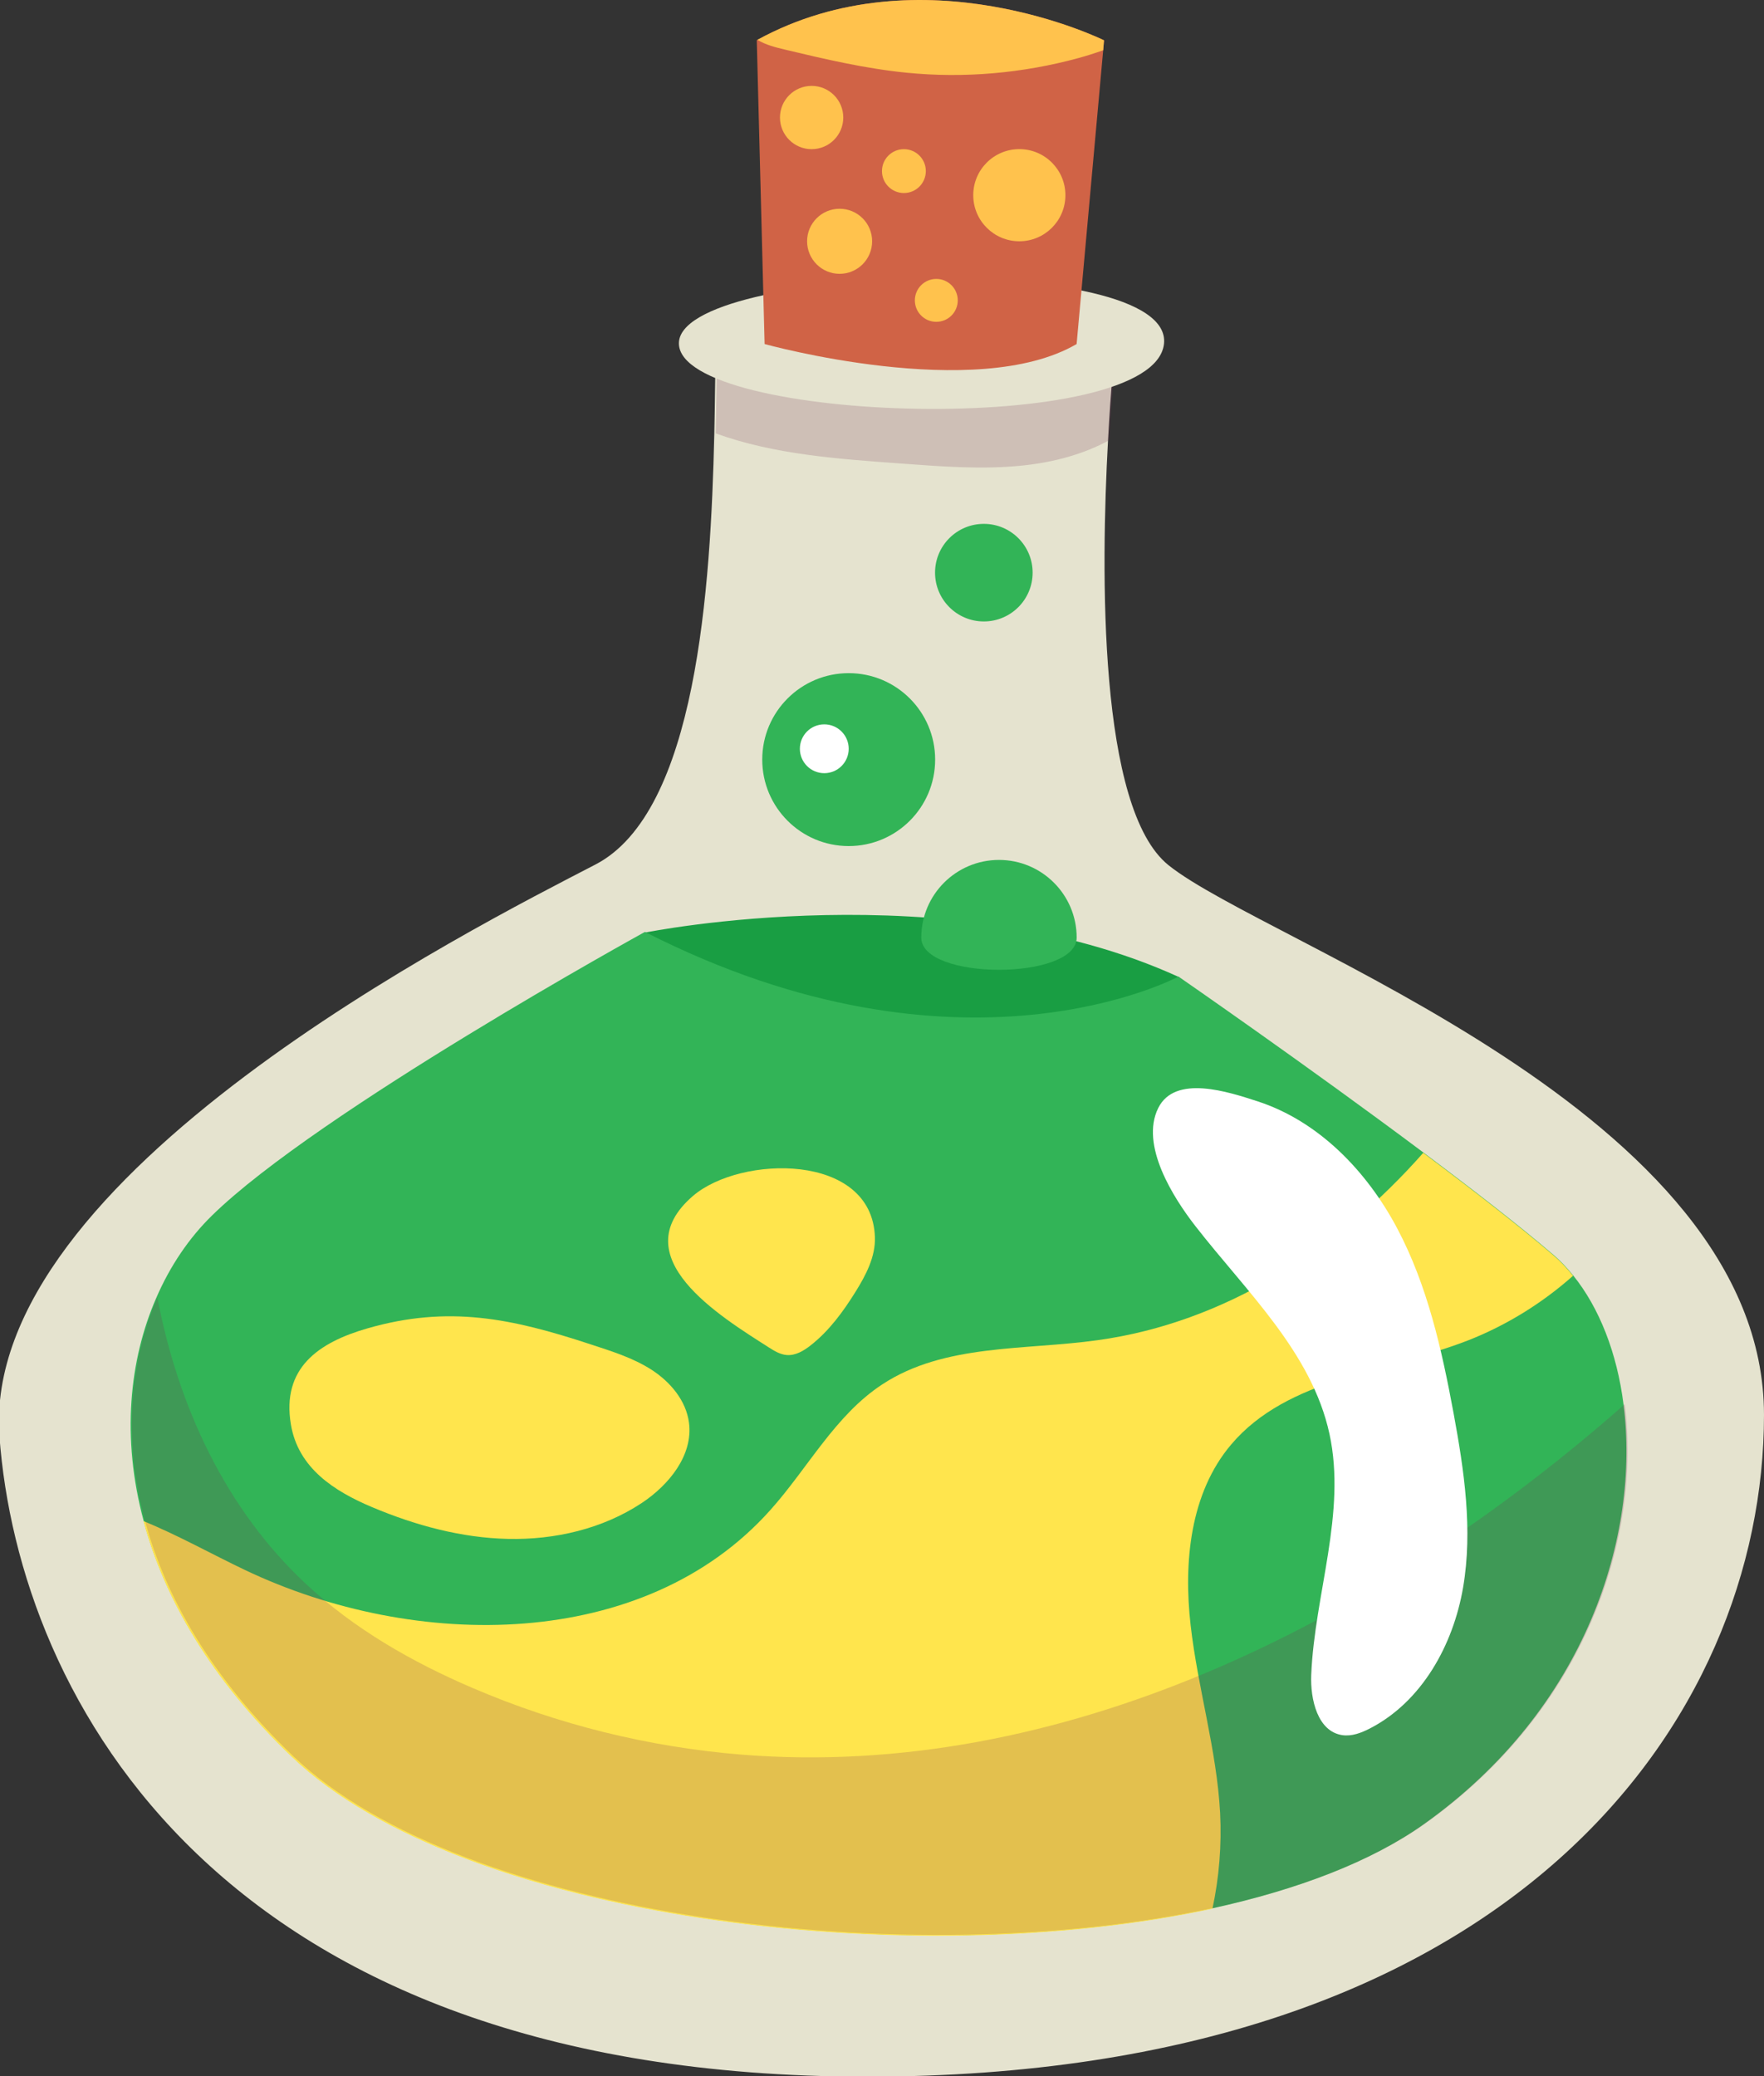 <?xml version="1.0" encoding="UTF-8" standalone="no"?>
<!-- Created with Inkscape (http://www.inkscape.org/) -->

<svg
   width="41.492mm"
   height="48.833mm"
   viewBox="0 0 41.492 48.833"
   version="1.1"
   id="svg7849"
   xmlns="http://www.w3.org/2000/svg"
   xmlns:svg="http://www.w3.org/2000/svg">
  <rect x="0" y="0" width="41.492" height="48.833" fill="#333333" stroke="none"/>
  <defs
     id="defs7846">
    <clipPath
       clipPathUnits="userSpaceOnUse"
       id="clipPath2865">
      <path
         d="m 84.4,146.445 h 26.658 v -7.631 H 84.4 Z"
         id="path2863" />
    </clipPath>
    <clipPath
       clipPathUnits="userSpaceOnUse"
       id="clipPath2901">
      <path
         d="M 45.495,83.506 H 145.164 V 41.043 H 45.495 Z"
         id="path2899" />
    </clipPath>
  </defs>
  <g
     id="layer1"
     transform="translate(-96.292,-95.138)">
    <g
       id="g2855"
       transform="matrix(0.353,0,0,-0.353,137.784,128.417)">
      <path
         d="m 0,0 c 0,-20.215 -16.598,-44.092 -59.777,-44.092 -43.18,0 -56.519,25.289 -57.801,42.658 -1.281,17.37 31.654,33.924 39.714,38.107 6.746,3.497 7.68,18.444 7.919,28.678 0.044,2.008 0.054,3.834 0.087,5.354 h 26.57 c 0,0 -0.239,-2.335 -0.423,-5.801 -0.478,-8.7 -0.652,-24.516 4.03,-28.275 C -33.142,31.372 0,20.216 0,0"
         style="fill:#e5e3cf;fill-opacity:1;fill-rule:nonzero;stroke:none"
         id="path2857" />
    </g>
    <g
       id="g2859"
       transform="matrix(0.353,0,0,-0.353,83.334,155.136)">
      <g
         id="g2861" />
      <g
         id="g2873">
        <g
           clip-path="url(#clipPath2865)"
           opacity="0.2"
           id="g2871">
          <g
             transform="translate(111.058,146.444)"
             id="g2869">
            <path
               d="m 0,0 c 0,0 -0.239,-2.335 -0.424,-5.801 -1.76,-0.967 -3.78,-1.487 -5.789,-1.694 -2.683,-0.282 -5.389,-0.065 -8.072,0.131 -4.171,0.303 -8.484,0.596 -12.372,2.01 0.043,2.008 0.054,3.833 0.087,5.354 z"
               style="fill:#712d51;fill-opacity:1;fill-rule:nonzero;stroke:none"
               id="path2867" />
          </g>
        </g>
      </g>
    </g>
    <g
       id="g2875"
       transform="matrix(0.353,0,0,-0.353,111.472,117.071)">
      <path
         d="m 0,0 c 0,0 20.128,4.084 35.559,-2.969 4.697,-18.124 -22.811,-21.238 -22.811,-21.238 0,0 -24.489,8.734 -12.748,24.207"
         style="fill:#199e43;fill-opacity:1;fill-rule:nonzero;stroke:none"
         id="path2877" />
    </g>
    <g
       id="g2879"
       transform="matrix(0.353,0,0,-0.353,129.783,138.043)">
      <path
         d="m 0,0 c -3.531,-2.509 -8.43,-4.366 -14.078,-5.604 -20.216,-4.389 -50.033,-0.674 -61.309,10.08 -5.443,5.192 -8.549,10.624 -9.918,15.74 -1.488,5.54 -0.956,10.721 0.837,14.838 0.934,2.162 2.205,4.019 3.715,5.497 7.039,6.897 28.851,18.9 28.851,18.9 21.128,-10.775 35.553,-2.975 35.553,-2.975 0,0 8.593,-5.943 16.316,-11.721 3.292,-2.466 6.42,-4.889 8.658,-6.812 0.478,-0.401 0.912,-0.869 1.325,-1.379 1.738,-2.151 2.922,-5.16 3.357,-8.603 C 14.415,19.26 10.862,7.724 0,0"
         style="fill:#32b457;fill-opacity:1;fill-rule:nonzero;stroke:none"
         id="path2881" />
    </g>
    <g
       id="g2883"
       transform="matrix(0.353,0,0,-0.353,133.293,125.144)">
      <path
         d="m 0,0 c -2.053,-1.825 -4.421,-3.292 -6.984,-4.302 -5.443,-2.118 -12.037,-2.488 -15.806,-6.952 -2.727,-3.226 -3.172,-7.832 -2.694,-12.025 0.478,-4.204 1.738,-8.299 1.966,-12.514 0.109,-2.14 -0.065,-4.291 -0.51,-6.376 -20.216,-4.389 -50.034,-0.674 -61.309,10.08 -5.443,5.193 -8.549,10.624 -9.918,15.74 2.292,-0.934 4.508,-2.183 6.746,-3.248 11.384,-5.431 26.624,-5.421 35.021,3.987 2.509,2.802 4.323,6.322 7.463,8.375 4.128,2.715 9.472,2.259 14.36,2.944 8.473,1.173 15.979,6.018 21.682,12.481 3.292,-2.465 6.42,-4.888 8.658,-6.811 C -0.847,0.978 -0.413,0.51 0,0"
         style="fill:#ffe54d;fill-opacity:1;fill-rule:nonzero;stroke:none"
         id="path2885" />
    </g>
    <g
       id="g2887"
       transform="matrix(0.353,0,0,-0.353,105.048,130.588)">
      <path
         d="m 0,0 c 2.872,-1.209 5.935,-2.043 9.051,-2.111 3.116,-0.068 6.292,0.666 8.893,2.383 1.827,1.207 3.446,3.193 3.16,5.364 -0.192,1.467 -1.237,2.708 -2.478,3.512 -1.241,0.804 -2.676,1.244 -4.081,1.706 -5.251,1.728 -9.459,2.622 -14.874,1.06 C -3.585,10.976 -6.047,9.273 -5.422,5.517 -4.938,2.607 -2.536,1.067 0,0"
         style="fill:#ffe54d;fill-opacity:1;fill-rule:nonzero;stroke:none"
         id="path2889" />
    </g>
    <g
       id="g2891"
       transform="matrix(0.353,0,0,-0.353,114.378,126.831)">
      <path
         d="M 0,0 C 0.366,-0.234 0.754,-0.468 1.187,-0.503 1.771,-0.549 2.318,-0.223 2.779,0.14 4.011,1.104 4.951,2.391 5.777,3.72 6.467,4.827 7.108,6.05 7.063,7.354 6.869,13.006 -1.9,12.823 -5.069,10.09 -9.765,6.039 -3.265,2.085 0,0"
         style="fill:#ffe54d;fill-opacity:1;fill-rule:nonzero;stroke:none"
         id="path2893" />
    </g>
    <g
       id="g2895"
       transform="matrix(0.353,0,0,-0.353,83.334,155.136)">
      <g
         id="g2897" />
      <g
         id="g2909">
        <g
           clip-path="url(#clipPath2901)"
           opacity="0.2"
           id="g2907">
          <g
             transform="translate(131.664,48.452)"
             id="g2905">
            <path
               d="m 0,0 c -3.531,-2.509 -8.43,-4.366 -14.078,-5.604 -20.216,-4.389 -50.033,-0.674 -61.309,10.08 -5.443,5.192 -8.549,10.624 -9.918,15.74 -1.488,5.54 -0.956,10.721 0.837,14.838 1.379,-7.245 4.551,-14.089 9.896,-19.075 3.215,-2.998 7.082,-5.213 11.123,-6.941 5.67,-2.434 11.742,-3.933 17.891,-4.433 21.247,-1.705 41.908,8.669 58.028,22.617 0.282,0.239 0.554,0.489 0.837,0.739 C 14.415,19.26 10.862,7.724 0,0"
               style="fill:#712d51;fill-opacity:1;fill-rule:nonzero;stroke:none"
               id="path2903" />
          </g>
        </g>
      </g>
    </g>
    <g
       id="g2911"
       transform="matrix(0.353,0,0,-0.353,121.617,117.191)">
      <path
         d="m 0,0 c 0,-2.859 -10.354,-2.859 -10.354,0 0,2.859 2.318,5.177 5.177,5.177 C -2.318,5.177 0,2.859 0,0"
         style="fill:#32b457;fill-opacity:1;fill-rule:nonzero;stroke:none"
         id="path2913" />
    </g>
    <g
       id="g2915"
       transform="matrix(0.353,0,0,-0.353,118.288,113.004)">
      <path
         d="m 0,0 c 0,-3.182 -2.579,-5.761 -5.76,-5.761 -3.181,0 -5.761,2.579 -5.761,5.761 0,3.182 2.58,5.76 5.761,5.76 C -2.579,5.76 0,3.182 0,0"
         style="fill:#32b457;fill-opacity:1;fill-rule:nonzero;stroke:none"
         id="path2917" />
    </g>
    <g
       id="g2919"
       transform="matrix(0.353,0,0,-0.353,120.581,108.607)">
      <path
         d="m 0,0 c 0,-1.795 -1.456,-3.251 -3.251,-3.251 -1.796,0 -3.251,1.456 -3.251,3.251 0,1.796 1.455,3.251 3.251,3.251 C -1.456,3.251 0,1.796 0,0"
         style="fill:#32b457;fill-opacity:1;fill-rule:nonzero;stroke:none"
         id="path2921" />
    </g>
    <g
       id="g2923"
       transform="matrix(0.353,0,0,-0.353,116.255,112.749)">
      <path
         d="m 0,0 c 0,-0.898 -0.729,-1.627 -1.627,-1.627 -0.899,0 -1.627,0.729 -1.627,1.627 0,0.898 0.728,1.627 1.627,1.627 C -0.729,1.627 0,0.898 0,0"
         style="fill:#ffffff;fill-opacity:1;fill-rule:nonzero;stroke:none"
         id="path2925" />
    </g>
    <g
       id="g2927"
       transform="matrix(0.353,0,0,-0.353,124.408,123.974)">
      <path
         d="m 0,0 c 3.408,-4.381 7.758,-8.425 8.937,-13.848 1.145,-5.271 -0.986,-10.662 -1.214,-16.05 -0.07,-1.662 0.434,-3.792 2.08,-4.026 0.622,-0.088 1.243,0.148 1.803,0.434 3.475,1.774 5.577,5.561 6.236,9.407 0.658,3.846 0.072,7.788 -0.637,11.625 -0.783,4.231 -1.738,8.495 -3.752,12.298 C 11.439,3.643 8.231,6.983 4.138,8.311 2.211,8.936 -1.35,10.119 -2.471,7.863 -3.704,5.382 -1.445,1.857 0,0"
         style="fill:#ffffff;fill-opacity:1;fill-rule:nonzero;stroke:none"
         id="path2929" />
    </g>
    <g
       id="g2931"
       transform="matrix(0.353,0,0,-0.353,112.261,103.223)">
      <path
         d="M 0,0 C 0.115,-5.285 31.658,-6.274 32.323,0 32.987,6.274 -0.115,5.284 0,0"
         style="fill:#e5e3cf;fill-opacity:1;fill-rule:nonzero;stroke:none"
         id="path2933" />
    </g>
    <g
       id="g2935"
       transform="matrix(0.353,0,0,-0.353,122.26,96.086)">
      <path
         d="m 0,0 -0.055,-0.662 -1.77,-19.575 c -6.7,-3.914 -20.791,0 -20.791,0 l -0.522,20.248 c 0.011,0.011 0.033,0.011 0.044,0.022 C -12.145,6.019 0,0 0,0"
         style="fill:#d06346;fill-opacity:1;fill-rule:nonzero;stroke:none"
         id="path2937" />
    </g>
    <g
       id="g2939"
       transform="matrix(0.353,0,0,-0.353,122.26,96.086)">
      <path
         d="m 0,0 -0.055,-0.662 c -0.543,-0.195 -1.097,-0.369 -1.651,-0.522 -3.704,-1.01 -7.604,-1.358 -11.427,-0.977 -2.749,0.271 -5.443,0.901 -8.126,1.542 -0.64,0.152 -1.292,0.315 -1.835,0.652 C -12.145,6.019 0,0 0,0"
         style="fill:#ffc24d;fill-opacity:1;fill-rule:nonzero;stroke:none"
         id="path2941" />
    </g>
    <g
       id="g2943"
       transform="matrix(0.353,0,0,-0.353,116.806,100.813)">
      <path
         d="m 0,0 c 0,-1.197 -0.97,-2.168 -2.167,-2.168 -1.197,0 -2.167,0.971 -2.167,2.168 0,1.197 0.97,2.167 2.167,2.167 C -0.97,2.167 0,1.197 0,0"
         style="fill:#ffc24d;fill-opacity:1;fill-rule:nonzero;stroke:none"
         id="path2945" />
    </g>
    <g
       id="g2947"
       transform="matrix(0.353,0,0,-0.353,118.069,99.162)">
      <path
         d="m 0,0 c 0,-0.808 -0.654,-1.462 -1.461,-1.462 -0.808,0 -1.462,0.654 -1.462,1.462 0,0.807 0.654,1.461 1.462,1.461 C -0.654,1.461 0,0.807 0,0"
         style="fill:#ffc24d;fill-opacity:1;fill-rule:nonzero;stroke:none"
         id="path2949" />
    </g>
    <g
       id="g2951"
       transform="matrix(0.353,0,0,-0.353,118.82,102.203)">
      <path
         d="m 0,0 c 0,-0.789 -0.64,-1.429 -1.43,-1.429 -0.789,0 -1.429,0.64 -1.429,1.429 0,0.79 0.64,1.43 1.429,1.43 C -0.64,1.43 0,0.79 0,0"
         style="fill:#ffc24d;fill-opacity:1;fill-rule:nonzero;stroke:none"
         id="path2953" />
    </g>
    <g
       id="g2955"
       transform="matrix(0.353,0,0,-0.353,121.352,99.729)">
      <path
         d="m 0,0 c 0,-1.695 -1.375,-3.07 -3.07,-3.07 -1.696,0 -3.071,1.375 -3.071,3.07 0,1.695 1.375,3.07 3.071,3.07 C -1.375,3.07 0,1.695 0,0"
         style="fill:#ffc24d;fill-opacity:1;fill-rule:nonzero;stroke:none"
         id="path2957" />
    </g>
    <g
       id="g2959"
       transform="matrix(0.353,0,0,-0.353,116.127,97.902)">
      <path
         d="m 0,0 c 0,-1.165 -0.944,-2.109 -2.109,-2.109 -1.164,0 -2.109,0.944 -2.109,2.109 0,1.164 0.945,2.108 2.109,2.108 C -0.944,2.108 0,1.164 0,0"
         style="fill:#ffc24d;fill-opacity:1;fill-rule:nonzero;stroke:none"
         id="path2961" />
    </g>
  </g>
</svg>
